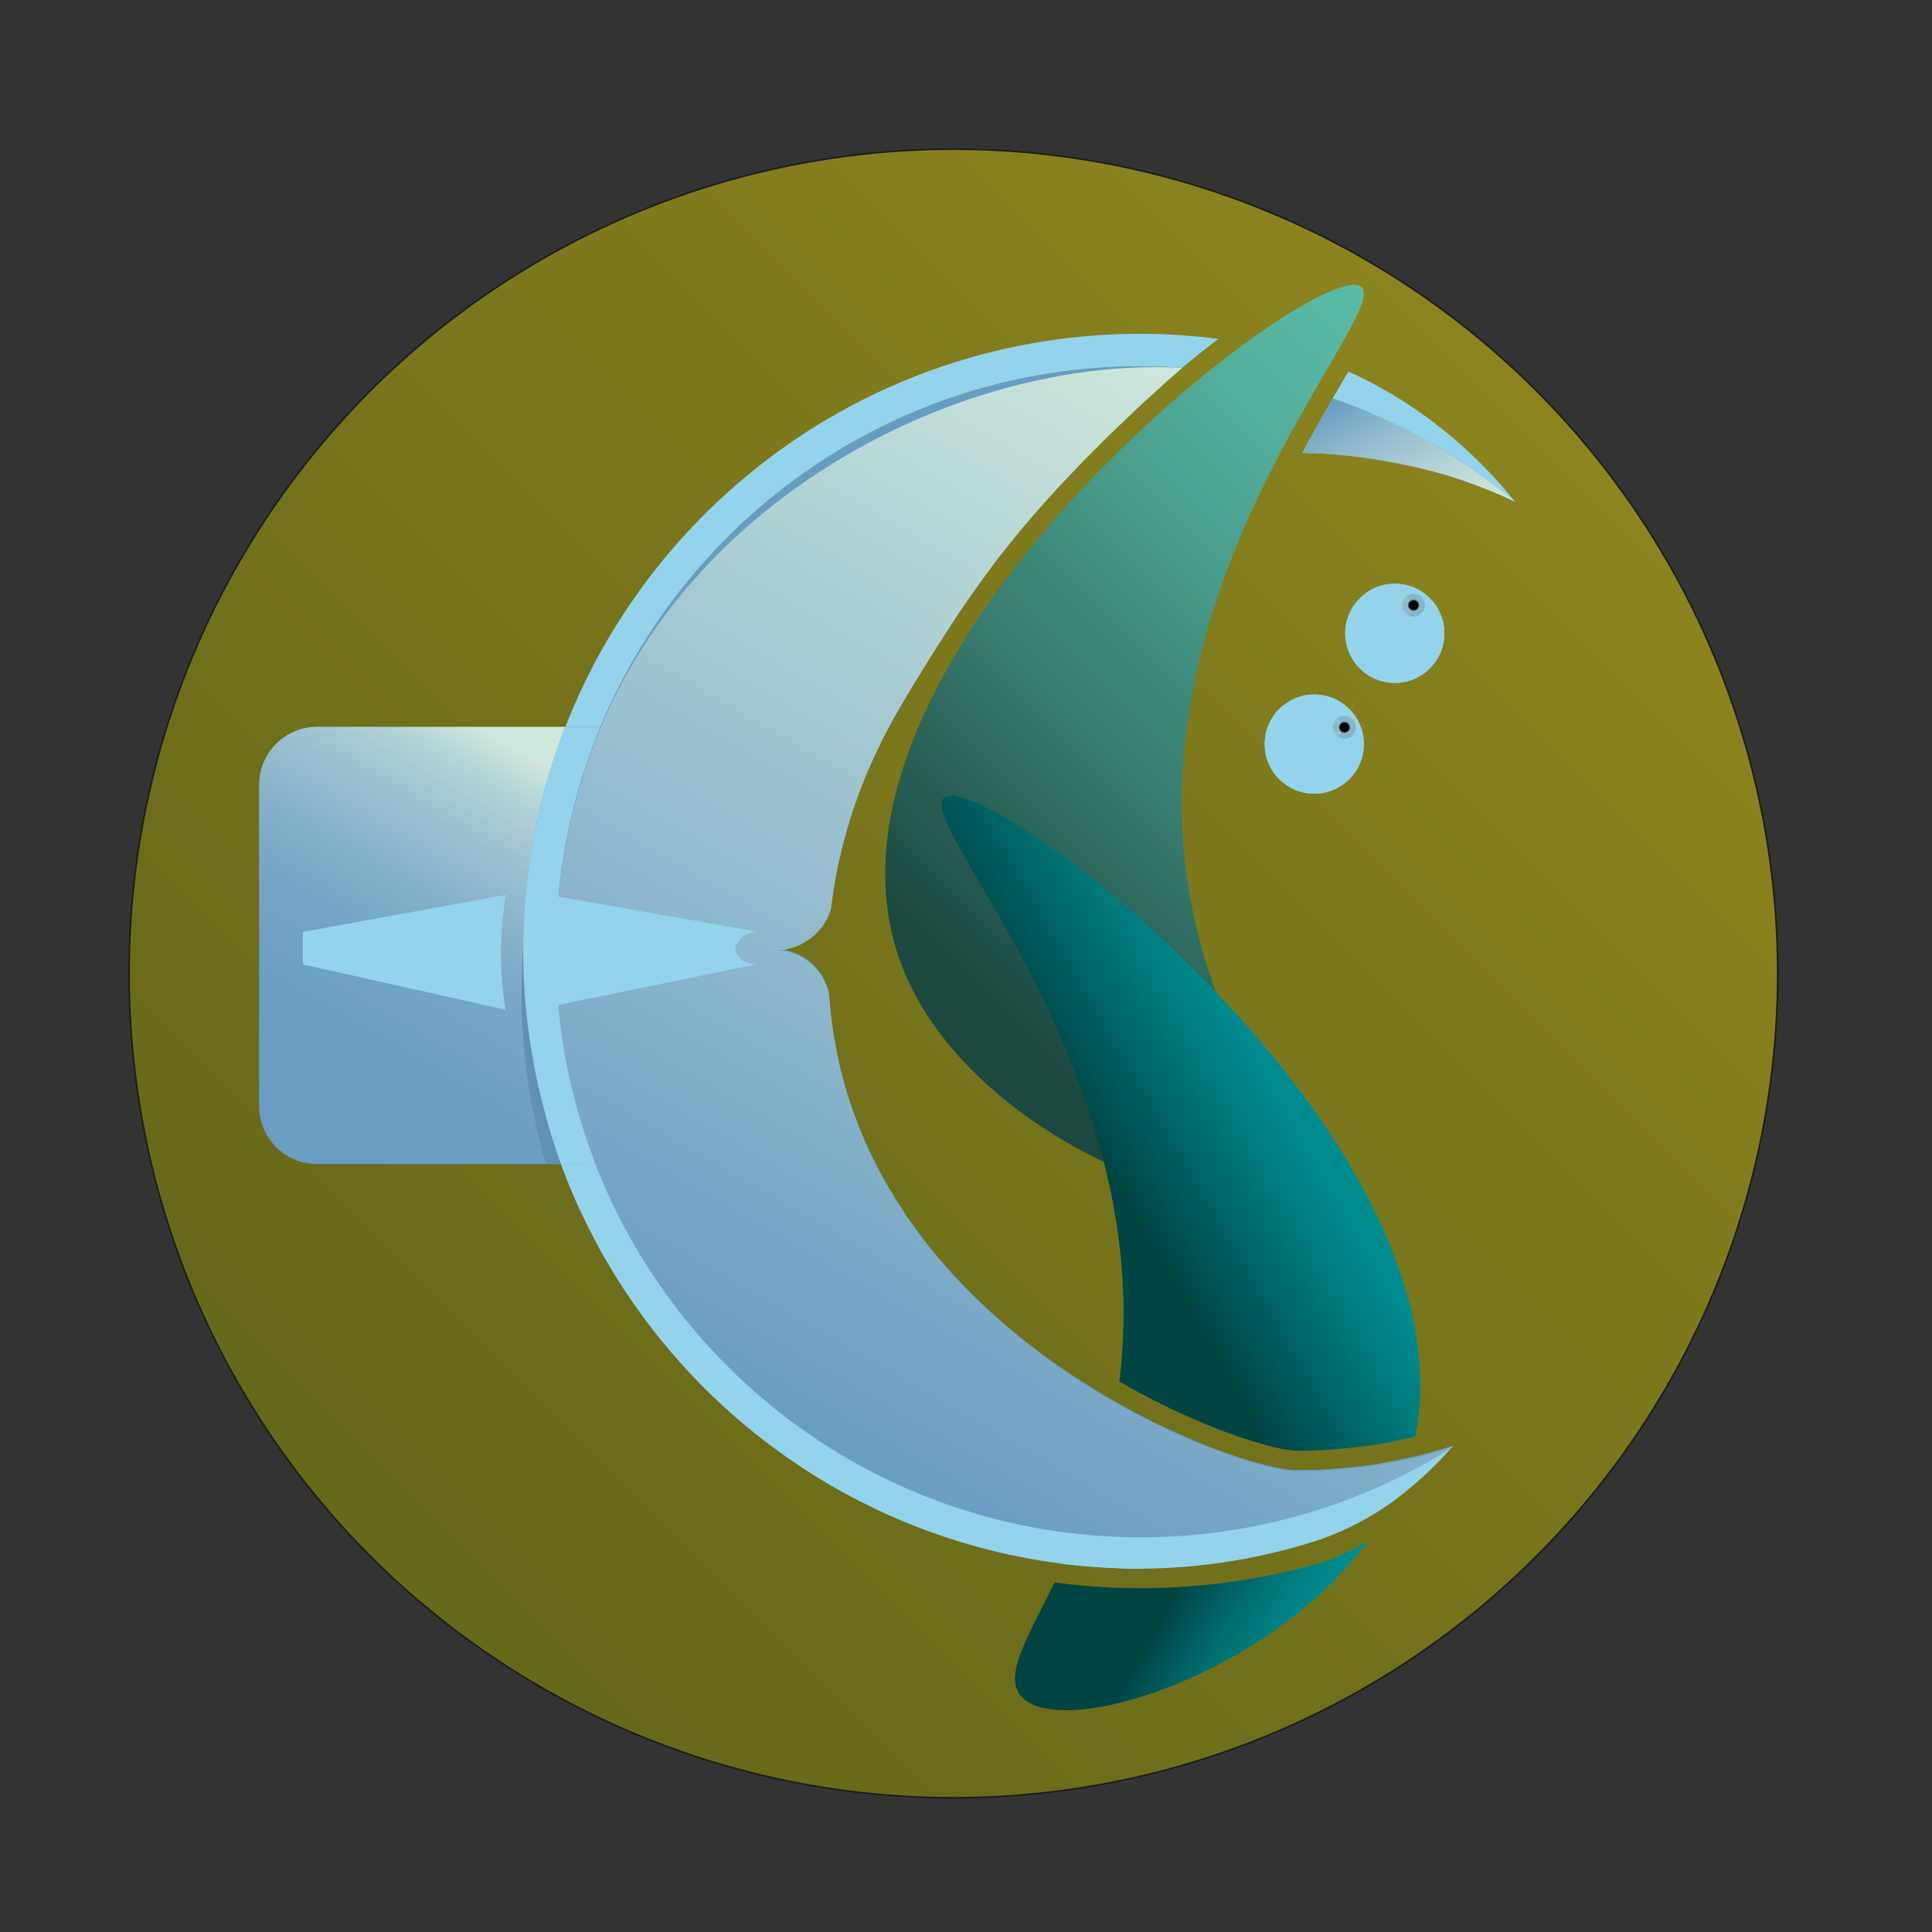 <?xml version="1.0" encoding="UTF-8"?>
<svg xmlns="http://www.w3.org/2000/svg" xmlns:xlink="http://www.w3.org/1999/xlink" viewBox="0 0 1200 1200">
  <rect x="0" y="0" width="1200" height="1200" fill="#333333" stroke="none"/>
  <defs>
    <style>
      .cls-1 {
        fill: url(#Dégradé_sans_nom_312);
      }

      .cls-2 {
        fill: url(#radial-gradient-5);
      }

      .cls-2, .cls-3, .cls-4, .cls-5, .cls-6, .cls-7, .cls-8 {
        mix-blend-mode: screen;
      }

      .cls-2, .cls-5 {
        opacity: .5;
      }

      .cls-9 {
        fill: #93d3eb;
      }

      .cls-3 {
        opacity: .03;
        stroke: #fff;
        stroke-width: 2px;
      }

      .cls-3, .cls-10 {
        fill: none;
      }

      .cls-3, .cls-11 {
        stroke-miterlimit: 10;
      }

      .cls-12 {
        fill: url(#Dégradé_sans_nom_104);
      }

      .cls-4 {
        fill: url(#radial-gradient-6);
      }

      .cls-13 {
        fill: #6091b2;
      }

      .cls-14 {
        fill: #008c8f;
      }

      .cls-5 {
        fill: url(#radial-gradient-2);
      }

      .cls-6 {
        fill: url(#radial-gradient);
      }

      .cls-6, .cls-8 {
        opacity: .15;
      }

      .cls-15 {
        isolation: isolate;
      }

      .cls-7 {
        fill: url(#radial-gradient-3);
      }

      .cls-8 {
        fill: url(#radial-gradient-4);
      }

      .cls-16 {
        fill: #6ec8e5;
      }

      .cls-17 {
        fill: url(#Dégradé_sans_nom_214);
      }

      .cls-18 {
        fill: url(#Dégradé_sans_nom_112);
      }

      .cls-19 {
        fill: url(#Dégradé_sans_nom_109);
      }

      .cls-20 {
        fill: url(#Dégradé_sans_nom_218);
      }

      .cls-21 {
        fill: #689dc2;
      }

      .cls-11 {
        fill: url(#Dégradé_sans_nom_844);
        stroke: #1d1d1b;
      }
    </style>
    <linearGradient id="Dégradé_sans_nom_844" data-name="Dégradé sans nom 844" x1="230.13" y1="966.68" x2="976.13" y2="220.69" gradientUnits="userSpaceOnUse">
      <stop offset="0" stop-color="#66681a"/>
      <stop offset=".43" stop-color="#74721b"/>
      <stop offset=".96" stop-color="#8c841e"/>
    </linearGradient>
    <linearGradient id="Dégradé_sans_nom_218" data-name="Dégradé sans nom 218" x1="801.7" y1="1040.31" x2="666.82" y2="962.44" gradientUnits="userSpaceOnUse">
      <stop offset=".02" stop-color="#008c8f"/>
      <stop offset=".13" stop-color="#008386"/>
      <stop offset=".31" stop-color="#006d6f"/>
      <stop offset=".53" stop-color="#00494a"/>
      <stop offset=".56" stop-color="#044"/>
    </linearGradient>
    <linearGradient id="Dégradé_sans_nom_112" data-name="Dégradé sans nom 112" x1="898.08" y1="336.53" x2="841.95" y2="239.31" gradientUnits="userSpaceOnUse">
      <stop offset="0" stop-color="#cee7dc"/>
      <stop offset=".16" stop-color="#c6e1da"/>
      <stop offset=".41" stop-color="#b1d2d5"/>
      <stop offset=".71" stop-color="#90b9cc"/>
      <stop offset="1" stop-color="#699dc3"/>
    </linearGradient>
    <radialGradient id="radial-gradient" cx="1538.09" cy="401.95" fx="1538.09" fy="401.95" r="8.03" gradientTransform="translate(-482.86 22.04) scale(.88)" gradientUnits="userSpaceOnUse">
      <stop offset="0" stop-color="#200"/>
      <stop offset=".73" stop-color="#984023"/>
      <stop offset="1" stop-color="#200"/>
    </radialGradient>
    <radialGradient id="radial-gradient-2" cx="1538.09" cy="401.95" fx="1538.09" fy="401.95" r="4.01" gradientTransform="translate(-482.86 22.04) scale(.88)" gradientUnits="userSpaceOnUse">
      <stop offset=".15" stop-color="#fff"/>
      <stop offset=".21" stop-color="#e4d2d3"/>
      <stop offset=".29" stop-color="#c49c9d"/>
      <stop offset=".36" stop-color="#ac7476"/>
      <stop offset=".42" stop-color="#9e5b5e"/>
      <stop offset=".45" stop-color="#995356"/>
      <stop offset=".57" stop-color="#6a3234"/>
      <stop offset=".69" stop-color="#431718"/>
      <stop offset=".79" stop-color="#2a0606"/>
      <stop offset=".85" stop-color="#200"/>
      <stop offset=".86" stop-color="#260100"/>
      <stop offset=".86" stop-color="#320703"/>
      <stop offset=".87" stop-color="#471008"/>
      <stop offset=".88" stop-color="#641d0f"/>
      <stop offset=".89" stop-color="#892d18"/>
      <stop offset=".9" stop-color="#b74122"/>
      <stop offset=".9" stop-color="#d34e29"/>
      <stop offset=".9" stop-color="#c84926"/>
      <stop offset=".91" stop-color="#9c351c"/>
      <stop offset=".93" stop-color="#762513"/>
      <stop offset=".94" stop-color="#57170c"/>
      <stop offset=".95" stop-color="#400d06"/>
      <stop offset=".97" stop-color="#2f0503"/>
      <stop offset=".98" stop-color="#250100"/>
      <stop offset="1" stop-color="#200"/>
    </radialGradient>
    <radialGradient id="radial-gradient-3" cx="1538.09" cy="401.95" fx="1538.09" fy="401.95" r="3.35" gradientTransform="translate(-482.86 22.04) scale(.88)" gradientUnits="userSpaceOnUse">
      <stop offset=".15" stop-color="#fff"/>
      <stop offset=".28" stop-color="#c2c2c2"/>
      <stop offset=".43" stop-color="#878787"/>
      <stop offset=".56" stop-color="#575757"/>
      <stop offset=".69" stop-color="#313131"/>
      <stop offset=".81" stop-color="#161616"/>
      <stop offset=".92" stop-color="#050505"/>
      <stop offset="1" stop-color="#000"/>
    </radialGradient>
    <radialGradient id="radial-gradient-4" cx="1489.56" cy="488.12" fx="1489.56" fy="488.12" r="8.03" xlink:href="#radial-gradient"/>
    <radialGradient id="radial-gradient-5" cx="1489.56" cy="488.12" fx="1489.56" fy="488.12" r="4.01" xlink:href="#radial-gradient-2"/>
    <radialGradient id="radial-gradient-6" cx="1489.56" cy="488.12" fx="1489.56" fy="488.12" r="3.35" xlink:href="#radial-gradient-3"/>
    <linearGradient id="Dégradé_sans_nom_312" data-name="Dégradé sans nom 312" x1="960.94" y1="293.56" x2="596.74" y2="657.76" gradientUnits="userSpaceOnUse">
      <stop offset="0" stop-color="#59bba6"/>
      <stop offset=".14" stop-color="#55b39f"/>
      <stop offset=".35" stop-color="#4a9f8d"/>
      <stop offset=".6" stop-color="#387d6f"/>
      <stop offset=".89" stop-color="#1f4f46"/>
      <stop offset=".93" stop-color="#1b483f"/>
    </linearGradient>
    <linearGradient id="Dégradé_sans_nom_214" data-name="Dégradé sans nom 214" x1="790.37" y1="660.59" x2="624.76" y2="756.21" gradientUnits="userSpaceOnUse">
      <stop offset=".02" stop-color="#008c8f"/>
      <stop offset=".2" stop-color="#007a7c"/>
      <stop offset=".56" stop-color="#004d4e"/>
      <stop offset=".64" stop-color="#044"/>
    </linearGradient>
    <linearGradient id="Dégradé_sans_nom_109" data-name="Dégradé sans nom 109" x1="330.22" y1="469.58" x2="190.27" y2="711.99" gradientUnits="userSpaceOnUse">
      <stop offset="0" stop-color="#cee7dc"/>
      <stop offset=".09" stop-color="#b5d5d6"/>
      <stop offset=".23" stop-color="#9ac0cf"/>
      <stop offset=".38" stop-color="#84b1c9"/>
      <stop offset=".54" stop-color="#74a5c5"/>
      <stop offset=".73" stop-color="#6b9fc3"/>
      <stop offset="1" stop-color="#699dc3"/>
    </linearGradient>
    <linearGradient id="Dégradé_sans_nom_104" data-name="Dégradé sans nom 104" x1="854.25" y1="297.69" x2="508.91" y2="895.83" gradientUnits="userSpaceOnUse">
      <stop offset="0" stop-color="#cee7dc"/>
      <stop offset="1" stop-color="#699dc3"/>
    </linearGradient>
  </defs>
  <g class="cls-15">
    <g id="Calque_1" data-name="Calque 1">
      <circle class="cls-11" cx="592.17" cy="604.64" r="512"/>
      <path class="cls-10" d="M808.83,281.36s0,0,0,.02"/>
      <path class="cls-10" d="M795.03,281.54c-.11.21-.23.41-.33.62"/>
      <path class="cls-20" d="M827.62,968.18c7.57-3.31,14.97-7.03,22.17-11.17-60.7,83-189.93,124.02-215.14,96.99-11.59-12.43,2.56-35.22,20.37-71.12,1.36.19,2.71.36,4.08.53,16.29,2.03,32.93,3.07,49.46,3.07,66.73,0,116.18-17.25,118.25-17.98l.4-.15.4-.17Z"/>
      <path class="cls-14" d="M862.56,934.46c.76-.54,1.5-1.08,2.24-1.61.12-.23.24-.46.36-.69l7.43-17.02s0,0,0,0c.57-1.53,1.11-3.08,1.61-4.62.57-1.68,1.09-3.37,1.58-5.05-1.81.42-3.63.81-5.44,1.19-.99.2-1.99.4-2.98.6-1.99.4-3.99.77-5.99,1.12-1.29.23-2.58.45-3.88.66-.71.12-1.42.23-2.14.35,0,0-.3.05-.86.13-.17.03-.34.06-.52.08-.17.02-.35.05-.54.08-5.31.76-20.94,2.82-38.06,3.4-.66.02-1.32.05-1.98.06-.4.02-.82.02-1.22.03-.29,0-.65.02-1.05.02-1.17.02-2.35.03-3.53.04-.99,0-1.72,0-1.72,0-.25,0-.5,0-.76,0-.29,0-.6-.02-.91-.04-.52-.02-1.07-.06-1.64-.11-.91-.08-1.89-.19-2.92-.33-.65-.09-1.32-.19-2-.3l-.15-.02c-.37-.06-.74-.12-1.13-.19-.46-.08-.94-.16-1.41-.26l-.27-.05c-.24-.04-.49-.09-.74-.14-.03,0-.06-.02-.1-.02-.28-.06-.57-.11-.86-.17-1.65-.34-3.39-.73-5.22-1.17-.43-.1-.86-.21-1.3-.31-.97-.24-1.96-.49-2.98-.77-.39-.1-.78-.2-1.17-.31-.55-.15-1.11-.3-1.68-.46-.57-.15-1.13-.31-1.71-.48-.52-.15-1.05-.3-1.58-.46-1.07-.31-2.16-.65-3.28-.99-.54-.17-1.09-.34-1.64-.52-.56-.17-1.12-.36-1.7-.54-.48-.15-.95-.31-1.43-.46-3.56-1.16-7.3-2.46-11.18-3.89-.63-.23-1.26-.46-1.9-.7-1.28-.47-2.56-.96-3.87-1.46-.65-.26-1.31-.51-1.96-.77-3.3-1.29-6.69-2.67-10.16-4.14-.69-.29-1.38-.58-2.08-.89-.88-.37-1.76-.76-2.66-1.15-.52-.23-1.04-.46-1.57-.69-.71-.31-1.42-.63-2.14-.95-1.43-.64-2.87-1.3-4.33-1.97-1.09-.5-2.18-1.01-3.29-1.53-1.1-.52-2.2-1.04-3.32-1.57-1.02-.49-2.05-1-3.08-1.51-.22-.1-.44-.22-.65-.32-.78-.38-1.56-.77-2.34-1.16-.03-.02-.06-.03-.1-.06-.06-.03-.14-.06-.21-.1-.08-.04-.16-.09-.25-.13-3.88-1.95-7.83-3.99-11.81-6.14-.99-.53-1.99-1.07-3-1.62-2-1.1-4.01-2.21-6.03-3.36-.89,5.37-1.92,10.77-3.1,16.19-.28,1.3-.57,2.59-.87,3.88-4.16,18.03-9.52,34.44-15.33,49.33-1.29,3.33-2.61,6.58-3.95,9.76-.27.65-.53,1.29-.81,1.93-1.69,3.99-3.4,7.86-5.12,11.61-1.19,2.62-2.39,5.19-3.58,7.7,1.11.14,2.22.27,3.33.4,14.64,1.7,29.53,2.58,44.63,2.58h0l154-39.9Z"/>
      <path class="cls-9" d="M941.12,311.68c-33.28-27.75-71.59-49.66-113.38-64.16,2.3-3.98,4.53-7.8,6.65-11.45,1.06-1.82,2.09-3.59,3.1-5.31,53.59,24.16,87.2,60.54,103.62,80.93Z"/>
      <path class="cls-16" d="M808.83,281.37c.42,0,.83,0,1.25,0,.97,0,1.94.03,2.91.06,29.29.64,57.61,5.27,84.41,13.39.24.07.45.13.64.19.21.06.39.11.52.15.06.02.11.03.16.05.04.02.07.02.1.03s.03,0,.03,0c1.92.59,3.83,1.19,5.73,1.82.81.26,1.61.53,2.41.81,1.47.48,2.93.99,4.38,1.52.49.17.98.34,1.46.52.57.21,1.15.41,1.71.62,1.99.73,3.96,1.47,5.91,2.24.73.27,1.45.57,2.18.86,1.99.79,3.96,1.6,5.93,2.43.52.22,1.03.44,1.55.66,1.09.46,2.17.94,3.25,1.41.02,0,.03.02.05.02,1.11.49,2.23.99,3.33,1.5,1.46.66,2.91,1.34,4.36,2.03-33.28-27.75-71.59-49.66-113.38-64.16-5.91,10.23-12.35,21.55-18.91,33.84v.02Z"/>
      <path class="cls-10" d="M795.03,281.54c-.11.21-.23.41-.33.62"/>
      <path class="cls-18" d="M941.12,311.68c-1.45-.69-2.9-1.36-4.36-2.03-1.11-.51-2.22-1.01-3.33-1.5-.02,0-.03,0-.05-.02-1.08-.48-2.16-.95-3.25-1.41-.52-.23-1.03-.44-1.55-.66-1.97-.83-3.95-1.64-5.93-2.43-.73-.29-1.45-.57-2.18-.86-1.95-.77-3.92-1.51-5.91-2.24-.57-.21-1.14-.41-1.71-.62-.48-.18-.97-.35-1.46-.52-1.45-.52-2.91-1.03-4.38-1.52-.81-.27-1.61-.54-2.41-.81-1.91-.63-3.81-1.24-5.73-1.82,0,0,0,0-.03,0-.02,0-.06-.02-.1-.03-.05-.02-.1-.03-.16-.05-.13-.04-.31-.09-.52-.15-.19-.06-.4-.11-.64-.19-7.53-2.18-43.36-11.99-82.41-13.32-.66-.02-1.33-.05-2-.06-.97-.02-1.94-.05-2.91-.06-.41,0-.83-.02-1.24-.02,6.56-12.29,13-23.61,18.91-33.84,41.78,14.5,80.09,36.41,113.38,64.16Z"/>
      <circle class="cls-9" cx="866.35" cy="393.37" r="30.8"/>
      <circle class="cls-9" cx="866.35" cy="393.37" r="30.8"/>
      <g>
        <line class="cls-10" x1="877.99" y1="375.9" x2="875.09" y2="377.96"/>
        <ellipse class="cls-10" cx="877.99" cy="375.9" rx="2.96" ry="2.95"/>
        <ellipse class="cls-10" cx="877.99" cy="375.9" rx="3.55" ry="3.53"/>
        <polyline class="cls-10" points="877.99 375.9 877.89 375.94 877.99 375.9 878.08 375.87 877.99 375.9 877.95 375.81 877.99 375.9 878.02 376 877.99 375.9 875.12 383.14 877.99 375.9 880.85 368.67 877.99 375.9 870.71 373.05 877.99 375.9 885.26 378.76 877.99 375.9 876.16 376.05 877.99 375.9 879.81 375.76 877.99 375.9 877.84 374.09 877.99 375.9 878.14 377.72 877.99 375.9 871.39 391.81 877.99 375.9 884.58 360 877.99 375.9 862 369.34 877.99 375.9 893.97 382.47 877.99 375.9 868.32 386.74 877.99 375.9 887.65 365.07 877.99 375.9 867.1 366.29 877.99 375.9 888.87 385.52 877.99 375.9 877.88 375.93 877.99 375.9 878.09 375.88 877.99 375.9 877.96 375.8 877.99 375.9 878.01 376.01 877.99 375.9 863.37 376.24 877.99 375.9 892.61 375.57 877.99 375.9 877.65 361.36 877.99 375.9 878.32 390.45 877.99 375.9 864.98 378.77 877.99 375.9 890.99 373.03 877.99 375.9 875.1 362.96 877.99 375.9 880.87 388.85 877.99 375.9 874.97 377.23 877.99 375.9 881 374.58 877.99 375.9 876.65 372.9 877.99 375.9 879.32 378.91 877.99 375.9 874.49 385.81 877.99 375.9 881.48 366 877.99 375.9 868.03 372.43 877.99 375.9 887.94 379.38 877.99 375.9 863.32 376.68 877.99 375.9 892.65 375.13 877.99 375.9 877.21 361.31 877.99 375.9 878.76 390.5 877.99 375.9 874.57 379.85 877.99 375.9 881.4 371.96 877.99 375.9 874.02 372.51 877.99 375.9 881.95 379.3 877.99 375.9 875.3 377.33 877.99 375.9 880.67 374.48 877.99 375.9 876.56 373.23 877.99 375.9 879.42 378.58 877.99 375.9 873.47 375.48 877.99 375.9 882.5 376.33 877.99 375.9 878.42 371.41 877.99 375.9 877.55 380.4 877.99 375.9 867.44 377.93 877.99 375.9 888.53 373.88 877.99 375.9 875.95 365.42 877.99 375.9 880.02 386.39"/>
        <ellipse class="cls-6" cx="877.99" cy="375.9" rx="7.1" ry="7.07"/>
        <ellipse class="cls-5" cx="877.99" cy="375.9" rx="3.55" ry="3.53"/>
        <ellipse class="cls-7" cx="877.99" cy="375.9" rx="2.96" ry="2.95"/>
        <polyline class="cls-3" points="877.99 375.9 877.89 375.94 877.99 375.9 878.08 375.87 877.99 375.9 877.95 375.81 877.99 375.9 878.02 376 877.99 375.9 875.12 383.14 877.99 375.9 880.85 368.67 877.99 375.9 870.71 373.05 877.99 375.9 885.26 378.76 877.99 375.9 876.16 376.05 877.99 375.9 879.81 375.76 877.99 375.9 877.84 374.09 877.99 375.9 878.14 377.72 877.99 375.9 871.39 391.81 877.99 375.9 884.58 360 877.99 375.9 862 369.34 877.99 375.9 893.97 382.47 877.99 375.9 868.32 386.74 877.99 375.9 887.65 365.07 877.99 375.9 867.1 366.29 877.99 375.9 888.87 385.52 877.99 375.9 877.88 375.93 877.99 375.9 878.09 375.88 877.99 375.9 877.96 375.8 877.99 375.9 878.01 376.01 877.99 375.9 863.37 376.24 877.99 375.9 892.61 375.57 877.99 375.9 877.65 361.36 877.99 375.9 878.32 390.45 877.99 375.9 864.98 378.77 877.99 375.9 890.99 373.03 877.99 375.9 875.1 362.96 877.99 375.9 880.87 388.85 877.99 375.9 874.97 377.23 877.99 375.9 881 374.58 877.99 375.9 876.65 372.9 877.99 375.9 879.32 378.91 877.99 375.9 874.49 385.81 877.99 375.9 881.48 366 877.99 375.9 868.03 372.43 877.99 375.9 887.94 379.38 877.99 375.9 863.32 376.68 877.99 375.9 892.65 375.13 877.99 375.9 877.21 361.31 877.99 375.9 878.76 390.5 877.99 375.9 874.57 379.85 877.99 375.9 881.4 371.96 877.99 375.9 874.02 372.51 877.99 375.9 881.95 379.3 877.99 375.9 875.3 377.33 877.99 375.9 880.67 374.48 877.99 375.9 876.56 373.23 877.99 375.9 879.42 378.58 877.99 375.9 873.47 375.48 877.99 375.9 882.5 376.33 877.99 375.9 878.42 371.41 877.99 375.9 877.55 380.4 877.99 375.9 867.44 377.93 877.99 375.9 888.53 373.88 877.99 375.9 875.95 365.42 877.99 375.9 880.02 386.39"/>
      </g>
      <circle class="cls-9" cx="816.31" cy="462.17" r="30.8"/>
      <circle class="cls-9" cx="816.31" cy="462.17" r="30.8"/>
      <g>
        <line class="cls-10" x1="835.05" y1="451.77" x2="832.16" y2="453.82"/>
        <ellipse class="cls-10" cx="835.05" cy="451.77" rx="2.96" ry="2.95"/>
        <ellipse class="cls-10" cx="835.05" cy="451.77" rx="3.55" ry="3.53"/>
        <polyline class="cls-10" points="835.05 451.77 834.96 451.8 835.05 451.77 835.14 451.73 835.05 451.77 835.01 451.68 835.05 451.77 835.09 451.86 835.05 451.77 832.18 459.01 835.05 451.77 837.91 444.53 835.05 451.77 827.77 448.92 835.05 451.77 842.32 454.62 835.05 451.77 833.22 451.92 835.05 451.77 836.87 451.62 835.05 451.77 834.9 449.95 835.05 451.77 835.2 453.58 835.05 451.77 828.45 467.67 835.05 451.77 841.65 435.86 835.05 451.77 819.07 445.2 835.05 451.77 851.03 458.33 835.05 451.77 825.38 462.6 835.05 451.77 844.72 440.93 835.05 451.77 824.16 442.15 835.05 451.77 845.94 461.39 835.05 451.77 834.94 451.79 835.05 451.77 835.15 451.74 835.05 451.77 835.03 451.66 835.05 451.77 835.07 451.87 835.05 451.77 820.43 452.1 835.05 451.77 849.67 451.44 835.05 451.77 834.72 437.22 835.05 451.77 835.38 466.31 835.05 451.77 822.04 454.64 835.05 451.77 848.06 448.9 835.05 451.77 832.16 438.82 835.05 451.77 837.93 464.71 835.05 451.77 832.03 453.09 835.05 451.77 838.07 450.44 835.05 451.77 833.71 448.76 835.05 451.77 836.38 454.77 835.05 451.77 831.56 461.67 835.05 451.77 838.54 441.86 835.05 451.77 825.1 448.29 835.05 451.77 845 455.24 835.05 451.77 820.38 452.54 835.05 451.77 849.72 450.99 835.05 451.77 834.27 437.17 835.05 451.77 835.83 466.36 835.05 451.77 831.64 455.71 835.05 451.77 838.46 447.82 835.05 451.77 831.08 448.37 835.05 451.77 839.01 455.16 835.05 451.77 832.36 453.19 835.05 451.77 837.74 450.34 835.05 451.77 833.62 449.09 835.05 451.77 836.48 454.44 835.05 451.77 830.54 451.34 835.05 451.77 839.56 452.2 835.05 451.77 835.48 447.28 835.05 451.77 834.62 456.26 835.05 451.77 824.51 453.79 835.05 451.77 845.59 449.74 835.05 451.77 833.02 441.28 835.05 451.77 837.08 462.26"/>
        <ellipse class="cls-8" cx="835.05" cy="451.77" rx="7.1" ry="7.07"/>
        <ellipse class="cls-2" cx="835.05" cy="451.77" rx="3.55" ry="3.53"/>
        <ellipse class="cls-4" cx="835.05" cy="451.77" rx="2.96" ry="2.95"/>
        <polyline class="cls-3" points="835.05 451.77 834.96 451.8 835.05 451.77 835.14 451.73 835.05 451.77 835.01 451.68 835.05 451.77 835.09 451.86 835.05 451.77 832.18 459.01 835.05 451.77 837.91 444.53 835.05 451.77 827.77 448.92 835.05 451.77 842.32 454.62 835.05 451.77 833.22 451.92 835.05 451.77 836.87 451.62 835.05 451.77 834.9 449.95 835.05 451.77 835.2 453.58 835.05 451.77 828.45 467.67 835.05 451.77 841.65 435.86 835.05 451.77 819.07 445.2 835.05 451.77 851.03 458.33 835.05 451.77 825.38 462.6 835.05 451.77 844.72 440.93 835.05 451.77 824.16 442.15 835.05 451.77 845.94 461.39 835.05 451.77 834.94 451.79 835.05 451.77 835.15 451.74 835.05 451.77 835.03 451.66 835.05 451.77 835.07 451.87 835.05 451.77 820.43 452.1 835.05 451.77 849.67 451.44 835.05 451.77 834.72 437.22 835.05 451.77 835.38 466.31 835.05 451.77 822.04 454.64 835.05 451.77 848.06 448.9 835.05 451.77 832.16 438.82 835.05 451.77 837.93 464.71 835.05 451.77 832.03 453.09 835.05 451.77 838.07 450.44 835.05 451.77 833.71 448.76 835.05 451.77 836.38 454.77 835.05 451.77 831.56 461.67 835.05 451.77 838.54 441.86 835.05 451.77 825.1 448.29 835.05 451.77 845 455.24 835.05 451.77 820.38 452.54 835.05 451.77 849.72 450.99 835.05 451.77 834.27 437.17 835.05 451.77 835.83 466.36 835.05 451.77 831.64 455.71 835.05 451.77 838.46 447.82 835.05 451.77 831.08 448.37 835.05 451.77 839.01 455.16 835.05 451.77 832.36 453.19 835.05 451.77 837.74 450.34 835.05 451.77 833.62 449.09 835.05 451.77 836.48 454.44 835.05 451.77 830.54 451.34 835.05 451.77 839.56 452.2 835.05 451.77 835.48 447.28 835.05 451.77 834.62 456.26 835.05 451.77 824.51 453.79 835.05 451.77 845.59 449.74 835.05 451.77 833.02 441.28 835.05 451.77 837.08 462.26"/>
      </g>
      <path class="cls-1" d="M826.26,225.99c-3.19,5.48-6.64,11.38-10.27,17.67-6.56,11.39-13.72,24.07-20.96,37.88-.11.21-.23.41-.33.62-37.63,71.88-77.71,174.34-53.02,287.61,20.62,94.6,75.31,145.69,55.61,166.82-28.91,31.01-194.73-27.54-236.96-136.27-26.54-68.35.11-145.31,46.16-214.69,15.91-23.98,34.14-47.05,53.29-68.55,30.08-33.77,62.44-63.66,91.65-87.07,7.65-6.13,15.07-11.81,22.2-17,36.33-26.51,64.53-40.24,71.69-35.02,5.97,4.35-3.5,21.27-19.05,47.99Z"/>
      <path class="cls-17" d="M879.03,892.25c-1.82.45-3.65.89-5.47,1.3-1.73.4-3.59.8-5.63,1.23-.96.19-1.91.39-2.92.59-1.82.36-3.7.71-5.75,1.07-2.11.37-4,.69-5.82.98-.05,0-.94.14-.94.14l-.15.02s-.53.08-.72.11c-5.68.81-20.44,2.72-36.7,3.27h-.21c-.54.02-1.08.05-1.62.06h-.21c-.31.02-.62.02-.99.03-1.68.04-5.51.06-6.03.06-13.21-.06-59.25-13.19-110.62-43.01,24.29-192.84-128.6-348.13-108.61-362.7,26-18.96,329.31,211.93,292.4,396.84Z"/>
      <path class="cls-9" d="M360.16,723.02h9.87c-.49-1.26-.98-2.53-1.45-3.79-.03-.07-.06-.15-.08-.22-.07-.19-.15-.38-.22-.57-.19-.48-.36-.96-.54-1.45-.11-.3-.22-.61-.33-.9-.02-.06-.04-.12-.06-.19l-.24-.65c-.16-.43-.31-.86-.47-1.29-.12-.32-.23-.65-.35-.97-.25-.69-.49-1.38-.73-2.08h12.74l3.02,7.69c.36.93.73,1.85,1.1,2.78l.06.15c.16.43.34.86.51,1.28l.06.13s.02.06.03.08c.87,2.16,1.79,4.34,2.81,6.71.21.51.41.97.61,1.41l.19.2.87,2.22.14.31c.19.42.37.85.57,1.27l.11.25c.33.75.67,1.5,1.02,2.24,2.52,5.47,5.22,10.96,8.07,16.36l.04.08c.19.37.38.73.57,1.09.05.08.09.17.14.25l.09.16c.27.52.54,1.03.82,1.53l.06.1c1.64,3.04,3.32,6.06,5.01,8.98.42.73.82,1.41,1.22,2.09l.11.19.07.11.12.2c.48.83.97,1.65,1.46,2.47l.06.1c.43.72.84,1.39,1.24,2.05l.07.11c.24.41.49.82.75,1.24l.06.09c.48.77.95,1.55,1.45,2.32,1.85,2.95,3.71,5.83,5.55,8.58l1.37,2.05,1.76,2.57c1.04,1.5,2.12,3.04,3.21,4.56.44.63.86,1.21,1.28,1.78l.06.08c4.88,6.73,10.04,13.35,15.35,19.68.64.76,1.24,1.47,1.86,2.18l.15.18c.32.39.65.78.99,1.15l.12.14c.49.58,1,1.16,1.5,1.74l.08.1c.48.55.95,1.08,1.43,1.61l.06.07c.68.78,1.37,1.55,2.07,2.32l2,2.21c4.3,4.67,8.68,9.2,13.02,13.45l1.95,1.9c.09.08.18.17.27.26.59.57,1.16,1.11,1.74,1.67,1.32,1.25,2.63,2.48,3.96,3.7l.17.16c.52.48,1.04.95,1.56,1.42,7.36,6.7,15.07,13.14,22.93,19.15.83.64,1.66,1.27,2.49,1.9,7.51,5.64,15.36,11.06,23.35,16.12l2.03,1.28c.72.44,1.5.93,2.28,1.4l.48.3c.69.43,1.42.87,2.16,1.31l.1.06c2.77,1.67,5.63,3.33,8.74,5.08l.11.06c.41.23.82.46,1.24.69l.37.2c.8.44,1.57.87,2.34,1.28l.11.06c.83.46,1.66.9,2.5,1.36,1.98,1.05,3.95,2.08,5.86,3.05.73.37,1.45.73,2.18,1.1l.1.05c.7.36,1.4.71,2.12,1.05,1.36.66,2.66,1.3,3.97,1.92l.1.05,1.74.82c.94.44,1.82.85,2.72,1.26,3.77,1.73,7.45,3.34,11.01,4.82l.12.05c.52.23,1.06.44,1.6.66l.13.06c.57.24,1.15.47,1.73.7l.15.06c.94.38,1.89.76,2.83,1.12,2.21.88,4.43,1.73,6.67,2.55.94.36,1.79.66,2.66.98.95.34,1.91.69,2.87,1.02,5.12,1.79,10.26,3.47,15.31,4.98l.12.03c.6.19,1.21.37,1.82.55.33.1,1.99.58,1.99.58.67.19,1.34.38,2.02.57l.86.24c1.31.36,2.66.73,4.02,1.08l.11.03c.73.19,1.45.39,2.19.57l.4.1c.78.2,1.53.4,2.29.58l.9.22.1.02c1.06.27,2.12.52,3.18.78,2.08.48,4.23.98,6.56,1.48,1.07.23,2.13.46,3.2.68,1.15.23,2.26.45,3.37.68,1.24.24,2.47.48,3.7.7l.9.16c.6.11,1.2.22,1.8.32l4.1.69h0c.82.15,1.62.27,2.44.4l.31.05.17.03.15.02c.78.12,1.57.24,2.37.36l.11.02c1.35.2,2.7.4,4.05.58.83.11,1.66.23,2.51.33,2.7.35,5.14.63,7.41.87,1.17.13,2.32.25,3.46.36.13.02.27.02.4.04,1.03.1,2.01.19,3,.27l.1.02c.78.07,1.57.14,2.36.19.83.06,1.61.13,2.37.19,2.82.21,5.3.36,7.62.48h.19c.53.04,1.07.07,1.6.09h.23c.19.02.36.03.54.04h.19c.65.03,1.29.06,1.95.09h.1c.72.03,1.42.06,2.14.08h.11c.52.02,1.04.04,1.56.06,1.03.02,2.03.05,3.02.06h.11c.97.02,1.94.04,2.91.05,1.36.02,2.68.02,4,.02,1,0,2.01,0,3.01-.02h.23c1.28,0,2.54-.03,3.79-.06.82-.02,1.64-.03,2.45-.06h.18c1.09-.02,2.14-.06,3.19-.1h.08c1.01-.03,2.01-.08,3.01-.12l1.91-.1.96-.05.22-.02h.12c.69-.03,1.36-.07,2.05-.11l1.99-.13c.79-.05,1.59-.1,2.38-.16.84-.06,1.62-.12,2.39-.18,3.04-.23,6.18-.52,9.37-.86h.13c.5-.06,1-.12,1.5-.18l.15-.02c1.05-.12,2.11-.24,3.17-.37,1.65-.19,3.23-.4,4.81-.61,2.86-.38,5.66-.79,8.32-1.22l.09-.02c.65-.1,1.3-.2,1.95-.31l.15-.02c1.67-.28,3.35-.57,5.04-.87l.1-.02c.55-.09,1.1-.19,1.64-.3l.21-.04c1.05-.19,2.09-.39,3.14-.6l.14-.02c.76-.14,1.51-.29,2.27-.45l.12-.02c.83-.17,1.66-.34,2.48-.51l.09-.02c1.28-.27,2.55-.54,3.83-.83l.1-.02c1.14-.25,2.28-.52,3.42-.78l.63-.15c.6-.14,1.19-.28,1.79-.43,1.18-.28,2.32-.57,3.46-.86l2.45-.62,1.12-.29,1.25-1.25h3.38c.27-.08.94-.27.94-.27.7-.19,1.4-.38,2.09-.59.19-.06.38-.11.57-.16.69-.2,1.39-.4,2.08-.61l.15-.05c.66-.19,1.32-.39,1.99-.59,1-.31,1.95-.59,2.88-.9l.08-.02c5.54-1.73,11.14-3.64,16.63-5.68.82-.3,1.6-.59,2.38-.89,2.33-.87,4.62-1.77,6.84-2.66.86-.34,1.65-.65,2.45-.99l.1-.04c.76-.31,1.51-.62,2.26-.94l.08-.03c.68-.28,1.36-.57,2.05-.86,3.15-1.35,6.06-2.64,8.89-3.95,0,0,0,0,0,0,.17-.07.33-.15.5-.23l1.66-.77c1.3-.21,2.59-.44,3.88-.66,2-.36,4-.73,5.99-1.12.99-.19,1.99-.4,2.98-.6,1.82-.38,3.63-.77,5.44-1.19.16-.03.32-.06.48-.1,8.86-2.01,17.57-4.4,26.13-7.15-.26.29-.52.59-.78.89l-.46.53s0,0,0,0c-7.88,8.9-19.27,20.44-34.48,31.82-.12.09-.23.18-.35.26-.1.08-.21.16-.31.23-.5.37-.88.65-1.1.82-.04.03-.08.06-.11.08-.73.54-1.49,1.08-2.25,1.61l-153.98,39.9h0c-.06,0-.41,0-1.03,0h-.73c-.13,0-.27,0-.4,0-.22,0-.45,0-.7,0-.37,0-.78,0-1.22-.02-.24,0-.5,0-.77,0-.45,0-.9,0-1.36-.02-10.67-.15-21.23-.75-31.66-1.8-.44-.04-.89-.09-1.33-.13-.7-.06-1.4-.14-2.11-.21-.73-.08-1.47-.15-2.21-.24-1.47-.16-2.96-.33-4.43-.52-144.14-17.98-263.42-115.94-312.06-248.06l11.61-.31Z"/>
      <path class="cls-9" d="M360.16,723.02h9.87c.38.97.76,1.93,1.15,2.89.21.54.43,1.07.65,1.61.95,2.35,1.93,4.67,2.93,7,.27.63.54,1.26.82,1.89.24.56.48,1.11.73,1.66,0,.02,0,.03.02.05.07.19.16.37.24.56.23.54.48,1.07.73,1.61.36.82.73,1.64,1.11,2.45,2.63,5.72,5.41,11.34,8.32,16.89.27.52.54,1.03.82,1.53.31.61.64,1.2.96,1.8,1.68,3.12,3.41,6.23,5.18,9.29.42.73.85,1.47,1.28,2.2.07.13.15.27.23.4.53.92,1.08,1.83,1.63,2.75.43.72.86,1.44,1.3,2.15.29.48.58.96.88,1.44.5.82,1.01,1.64,1.53,2.45,1.87,2.97,3.77,5.92,5.72,8.83.48.71.95,1.41,1.43,2.12.6.87,1.19,1.74,1.79,2.62,1.1,1.59,2.21,3.17,3.33,4.74.46.65.93,1.3,1.4,1.95,5.05,6.98,10.35,13.77,15.88,20.35.65.78,1.3,1.54,1.96,2.31.4.48.8.94,1.21,1.41.56.65,1.12,1.3,1.69,1.95.49.57.99,1.13,1.49,1.7.73.84,1.48,1.67,2.23,2.49.67.74,1.35,1.49,2.02,2.23,4.38,4.76,8.87,9.41,13.48,13.94.7.69,1.4,1.37,2.11,2.06.05.04.09.08.14.13.62.6,1.24,1.19,1.86,1.78,1.35,1.28,2.71,2.56,4.09,3.83.6.55,1.19,1.1,1.79,1.64,7.61,6.92,15.51,13.52,23.7,19.79.86.66,1.72,1.32,2.59,1.97,7.81,5.87,15.86,11.42,24.14,16.66.68.43,1.36.86,2.04,1.28.82.51,1.64,1.02,2.46,1.52.12.08.25.15.38.23.8.49,1.6.98,2.41,1.45,2.99,1.8,6.02,3.55,9.07,5.26.59.34,1.18.66,1.78.99.84.47,1.67.93,2.52,1.38.87.48,1.74.94,2.62,1.41,2,1.07,4.01,2.12,6.04,3.15.76.39,1.52.77,2.28,1.15.78.4,1.56.78,2.34,1.16,1.35.66,2.7,1.32,4.07,1.97.65.31,1.29.61,1.94.91.93.44,1.87.87,2.81,1.3,3.75,1.72,7.53,3.38,11.36,4.97.61.26,1.23.52,1.85.77.62.26,1.24.51,1.87.76,1.04.42,2.08.84,3.12,1.24,2.27.9,4.55,1.77,6.85,2.62.92.35,1.83.68,2.75,1.01.99.36,1.98.71,2.97,1.06,5.22,1.83,10.5,3.55,15.83,5.15.68.21,1.36.41,2.05.61.65.19,1.3.38,1.95.57.99.29,1.99.57,2.99.85,1.42.4,2.84.78,4.27,1.15.9.24,1.81.48,2.71.71,1.11.29,2.23.57,3.35.84,1.11.28,2.24.55,3.36.82,2.25.53,4.51,1.04,6.79,1.53,1.11.24,2.24.48,3.36.71,1.14.23,2.28.46,3.42.69,1.33.27,2.68.52,4.02.77.9.16,1.8.33,2.7.48h0s.07.02.11.02h0c1.11.19,2.2.39,3.31.57.08.02.16.03.24.04,1.03.18,2.07.35,3.11.5.16.03.32.06.48.08.86.14,1.73.27,2.59.39,1.4.21,2.79.41,4.19.61.88.12,1.75.23,2.63.35,2.54.32,5.1.63,7.66.9,1.32.15,2.65.27,3.98.4,1.05.1,2.1.2,3.15.29.86.08,1.72.15,2.58.22.81.06,1.62.13,2.43.19,2.62.19,5.25.36,7.88.49.64.04,1.28.07,1.92.1.29.02.57.03.86.04.69.03,1.39.06,2.09.09.76.03,1.51.06,2.27.08.57.02,1.15.04,1.73.06,1.06.03,2.12.06,3.17.07,1.03.02,2.08.04,3.11.05,1.36.02,2.73.02,4.09.02,1.11,0,2.23,0,3.33-.02,1.32,0,2.62-.03,3.93-.06.9-.02,1.82-.04,2.72-.06,1.11-.02,2.21-.06,3.32-.1,1.07-.03,2.14-.08,3.2-.13.91-.04,1.82-.08,2.74-.13.1,0,.19,0,.29-.02.03,0,.07,0,.11,0,.78-.04,1.55-.08,2.33-.13.63-.04,1.27-.08,1.9-.12.87-.06,1.75-.11,2.62-.18.82-.06,1.64-.12,2.45-.19,3.24-.25,6.46-.55,9.67-.89.61-.06,1.21-.13,1.82-.2,1.11-.12,2.23-.25,3.34-.39,1.65-.19,3.29-.4,4.93-.62,2.89-.39,5.77-.81,8.64-1.27.74-.11,1.48-.23,2.22-.36,1.76-.29,3.51-.59,5.27-.91.65-.11,1.29-.23,1.94-.36,1.11-.2,2.2-.41,3.31-.63.87-.16,1.74-.34,2.61-.52.87-.18,1.74-.36,2.61-.54,1.36-.28,2.7-.57,4.05-.88,1.25-.27,2.5-.57,3.75-.86.79-.19,1.59-.37,2.38-.57,1.2-.29,2.4-.59,3.59-.89.57-.15,1.15-.29,1.71-.44.25-.06.51-.13.76-.19.59-.15,1.18-.31,1.77-.46,0,0,.02,0,.03,0,.85-.23,1.7-.45,2.55-.69,0,0,.02,0,.02,0,.84-.23,1.68-.46,2.52-.7.82-.23,1.63-.45,2.45-.69.05-.02.1-.03.14-.04.83-.23,1.66-.48,2.47-.73.72-.21,1.43-.42,2.14-.64,1.02-.31,2.03-.61,3.04-.94,5.81-1.82,11.55-3.78,17.22-5.88.82-.3,1.63-.61,2.45-.91,2.38-.9,4.75-1.82,7.11-2.77.87-.35,1.74-.69,2.6-1.06.81-.33,1.61-.66,2.41-1,.72-.3,1.44-.61,2.16-.91,3.27-1.4,6.52-2.83,9.74-4.33.65-.3,1.28-.6,1.93-.9,3.27-1.53,6.52-3.12,9.73-4.75,0,0,0,0,0,0,1.39-.7,2.77-1.41,4.14-2.13,1.16-.61,2.32-1.22,3.47-1.84,1.15-.61,2.28-1.24,3.42-1.86.11-.06.23-.13.35-.19,1.05-.58,2.1-1.17,3.15-1.76.82-.46,1.62-.92,2.43-1.39s1.61-.94,2.41-1.4c2.8-1.64,5.59-3.32,8.34-5.05t.02,0c.69-.43,1.39-.86,2.08-1.29-.26.29-.52.59-.78.89-.15.18-.31.36-.46.53,0,0,0,0,0,0-7.88,8.9-19.27,20.44-34.48,31.82-.12.09-.23.18-.35.26-.1.08-.21.16-.31.23-.5.37-.88.65-1.1.82-.04.03-.08.06-.11.08-.73.54-1.49,1.08-2.25,1.61-11.1,7.83-24.91,15.49-42.05,21.62-26.14,8.57-64.71,18.05-111.93,18.28h0c-.06,0-.41,0-1.03,0-.31,0-.69,0-1.13,0-.22,0-.45,0-.7,0-.37,0-.78,0-1.22-.02-.24,0-.5,0-.77,0-.43,0-.88-.02-1.36-.02-6.9-.17-18.77-.61-31.66-1.8-.44-.04-.89-.09-1.33-.13-.7-.06-1.4-.14-2.11-.21-.73-.08-1.47-.15-2.21-.24-2.42-.29-4.42-.52-4.43-.52-2.48-.3-134.44-103.37-312.17-248.36,3.91,0,7.82,0,11.72,0Z"/>
      <path class="cls-9" d="M756.75,210.5c-7.09,5.39-14.05,10.92-20.67,16.38-.61.5-1.21,1-1.84,1.53-8.48-.6-17.04-.9-25.68-.9-151.26,0-280.93,92.43-335.61,223.89h-21.78c55.78-142.86,194.76-244.08,357.38-244.08,17.21,0,33.54,1.29,48.19,3.17Z"/>
      <path class="cls-16" d="M902.4,898.21c-.69.44-1.39.87-2.09,1.3-4.34,2.71-8.73,5.32-13.18,7.84-1.05.59-2.1,1.18-3.15,1.76-.12.06-.23.13-.35.19-1.14.62-2.28,1.24-3.42,1.86-1.15.62-2.31,1.24-3.47,1.84-1.37.72-2.75,1.43-4.14,2.13,0,0,0,0,0,0-3.21,1.62-6.46,3.21-9.73,4.75-.65.3-1.28.6-1.93.9-3.22,1.49-6.47,2.93-9.74,4.33-.72.31-1.44.61-2.16.91-.8.34-1.6.67-2.41,1-.86.36-1.73.71-2.6,1.06-2.36.95-4.72,1.87-7.11,2.77-.82.31-1.63.61-2.45.91-5.68,2.1-11.42,4.06-17.22,5.88-1.01.32-2.02.63-3.04.94-.71.22-1.42.43-2.14.64-.82.25-1.64.49-2.47.73-.04,0-.09.02-.14.04-.82.23-1.63.47-2.45.69-.84.24-1.68.47-2.52.7,0,0-.02,0-.02,0-.85.23-1.7.46-2.55.69,0,0-.02,0-.03,0l-1.77.46c-.25.06-.51.13-.76.19-.57.15-1.14.29-1.71.44-1.19.3-2.39.6-3.59.89-.79.19-1.59.38-2.38.57-1.25.29-2.5.58-3.75.86-1.35.3-2.7.6-4.05.88-.86.19-1.74.36-2.61.54-.86.18-1.74.35-2.61.52-1.11.22-2.2.43-3.31.63-.65.12-1.29.24-1.94.36-1.76.32-3.51.62-5.27.91-.74.12-1.48.24-2.22.36-2.87.46-5.75.88-8.64,1.27-1.64.22-3.29.43-4.93.62-1.11.14-2.23.27-3.34.39-.61.07-1.21.14-1.82.2-3.21.34-6.44.64-9.67.89-.82.06-1.64.13-2.45.19-.87.06-1.75.12-2.62.18-.63.04-1.27.08-1.9.12-.78.05-1.56.09-2.33.13-.03,0-.07,0-.11,0-.1,0-.19,0-.29.02-.91.05-1.82.09-2.74.13-1.06.05-2.12.1-3.2.13-1.11.04-2.21.08-3.32.1-.9.02-1.82.05-2.72.06-1.31.02-2.62.05-3.93.06-1.11,0-2.22.02-3.33.02-1.36,0-2.73,0-4.09-.02-1.03,0-2.07-.02-3.11-.05-1.06-.02-2.12-.04-3.17-.07-.57-.02-1.15-.03-1.73-.06-.76-.02-1.51-.05-2.27-.08-.7-.02-1.4-.06-2.09-.09-.28,0-.57-.02-.86-.04-.64-.02-1.28-.06-1.92-.1-2.63-.13-5.26-.3-7.88-.49-.81-.06-1.62-.12-2.43-.19-.86-.06-1.73-.14-2.58-.22-1.05-.09-2.1-.19-3.15-.29-1.33-.13-2.66-.26-3.98-.4-2.56-.27-5.12-.58-7.66-.9-.88-.11-1.75-.23-2.63-.35-1.4-.19-2.79-.4-4.19-.61-.86-.12-1.73-.25-2.59-.39-.16-.02-.32-.05-.48-.08-1.03-.15-2.07-.32-3.11-.5-.08,0-.16-.02-.24-.04-1.11-.18-2.2-.37-3.31-.57h0s-.06,0-.08-.02h-.04c-.9-.16-1.81-.33-2.7-.49-1.34-.25-2.69-.5-4.02-.77-1.14-.23-2.28-.45-3.42-.69-1.12-.23-2.24-.47-3.36-.71-2.28-.49-4.54-1-6.79-1.53-1.12-.27-2.24-.53-3.36-.82-1.12-.27-2.24-.55-3.35-.84-.9-.23-1.82-.47-2.71-.71-1.43-.37-2.85-.76-4.27-1.15-1-.28-1.99-.56-2.99-.85-.65-.19-1.3-.38-1.95-.57-.69-.2-1.37-.4-2.05-.61-5.34-1.6-10.61-3.32-15.83-5.15-.99-.35-1.99-.7-2.97-1.06-.92-.33-1.83-.66-2.75-1.01-2.29-.85-4.58-1.72-6.85-2.62-1.04-.4-2.08-.82-3.12-1.24-.62-.25-1.24-.5-1.87-.76-.62-.25-1.24-.51-1.85-.77-3.83-1.59-7.61-3.25-11.36-4.97-.94-.43-1.88-.86-2.81-1.3-.65-.3-1.29-.61-1.94-.91-1.36-.65-2.72-1.31-4.07-1.97-.78-.38-1.57-.77-2.34-1.16-.76-.38-1.52-.76-2.28-1.15-2.03-1.03-4.04-2.08-6.04-3.15-.88-.47-1.75-.94-2.62-1.41-.85-.45-1.68-.91-2.52-1.38-.6-.33-1.19-.65-1.78-.99-3.05-1.71-6.08-3.46-9.07-5.26-.81-.48-1.61-.96-2.41-1.45-.13-.08-.26-.15-.38-.23-.82-.5-1.65-1.01-2.46-1.52-.68-.43-1.36-.86-2.04-1.28-8.28-5.24-16.33-10.8-24.14-16.66-.87-.65-1.73-1.31-2.59-1.97-8.19-6.27-16.09-12.87-23.7-19.79-.6-.54-1.19-1.09-1.79-1.64-1.38-1.27-2.75-2.54-4.09-3.83-.62-.59-1.24-1.18-1.86-1.78-.05-.05-.09-.09-.14-.13-.7-.69-1.4-1.37-2.11-2.06-4.62-4.52-9.11-9.17-13.48-13.94-.67-.74-1.35-1.49-2.02-2.23-.75-.82-1.49-1.66-2.23-2.49-.5-.57-1-1.13-1.49-1.7-.57-.65-1.13-1.29-1.69-1.95-.41-.47-.82-.94-1.21-1.41-.66-.77-1.31-1.53-1.96-2.31-5.53-6.59-10.83-13.38-15.88-20.35-.48-.65-.94-1.29-1.4-1.95-1.12-1.57-2.24-3.15-3.33-4.74-.6-.87-1.2-1.74-1.79-2.62-.48-.71-.95-1.41-1.43-2.12-1.95-2.91-3.85-5.86-5.72-8.83-.52-.82-1.03-1.64-1.53-2.45-.3-.48-.59-.95-.88-1.44-.44-.71-.87-1.43-1.3-2.15-.55-.91-1.1-1.82-1.63-2.75-.08-.13-.16-.27-.23-.4-.44-.73-.86-1.47-1.28-2.2-1.78-3.07-3.5-6.17-5.18-9.29-.32-.6-.65-1.19-.96-1.8-.27-.51-.55-1.02-.82-1.53-2.91-5.55-5.69-11.17-8.32-16.89-.38-.82-.75-1.63-1.11-2.45-.25-.53-.49-1.07-.73-1.61-.08-.19-.17-.37-.24-.56-.02-.02-.02-.03-.02-.05-.25-.56-.49-1.11-.73-1.66-.28-.63-.56-1.26-.82-1.89-1-2.33-1.98-4.65-2.93-7-.22-.53-.44-1.07-.65-1.61-.39-.96-.77-1.92-1.15-2.89-1.57-4-3.06-8.04-4.48-12.11-12.75-36.41-19.86-75.47-20.29-116.13-.02-1.1-.02-2.2-.02-3.29v-.65c0-49.41,9.86-96.5,27.73-139.44,54.68-131.46,184.35-223.89,335.61-223.89,8.63,0,17.2.3,25.68.9-25.18,20.91-67.39,58.92-106.78,108.11-80.82,55.39-134.59,147.38-137.41,252.07,0,.22-.02.44-.02.65-1.23.3-2.47.54-3.73.71,1.26.18,2.49.42,3.7.73,0,.21-.02.43-.02.64-.04,1.99-.06,3.96-.06,5.96,0,133.35,82.62,247.41,199.46,293.77,33.71,13.38,70.26,21.12,108.5,22.07,2.4.06,4.81.09,7.23.1.26,0,.51,0,.76,0,0,0,.73,0,1.72,0,1.18,0,2.36-.02,3.53-.04.4,0,.76,0,1.05-.02.4,0,.82-.02,1.22-.03,13.58-.31,26.94-1.48,40.04-3.46.19-.03.37-.06.54-.08.18-.02.35-.05.52-.08.57-.08.86-.13.86-.13.72-.11,1.43-.23,2.14-.35,1.3-.21,2.59-.44,3.88-.66,2-.36,4-.73,5.99-1.12.99-.19,1.99-.4,2.98-.6,1.82-.38,3.63-.77,5.44-1.19.16-.03.32-.06.48-.1,8.86-2.01,17.57-4.4,26.13-7.15Z"/>
      <path class="cls-21" d="M902.4,898.21l-5.13,2.24-23.07,10.07-72.28,31.56s-.02,0-.03,0l-73.69,11.57s-.07,0-.11,0l-57.99-3.51-25.12-1.52h-.04s-21.67-16.99-21.67-16.99l-225.2-176.48-21.74-17.04s-.02-.03-.02-.05l-6.28-15.05c-1.57-4-3.06-8.04-4.48-12.11-12.75-36.41-19.86-75.47-20.29-116.13-.02-1.1-.02-2.2-.02-3.29v-.65c0-49.41,9.86-96.5,27.73-139.44,54.68-131.46,184.35-223.89,335.61-223.89,8.63,0,17.2.3,25.68.9-25.18,20.91-67.39,58.92-106.78,108.11-13.77,17.19-26.82,36.12-26.82,36.12-17.17,24.6-30.35,46.56-39.93,63.66-.03.05-.06.1-.09.15-.24.4-.48.81-.72,1.2-25.85,43.42-37.71,83.72-42.69,117.74-.4,2.75-.76,5.47-1.08,8.19-3.28,12.26-13.69,21.93-26.09,25.01-2.73.68-5.55,1.04-8.42,1.04,1.59,0,3.15.11,4.67.32,1.26.18,2.49.42,3.7.73,12.62,3.25,22.41,13.67,24.88,26.72,8.78,126.97,99.59,208.87,178.48,253.58,2.02,1.15,4.03,2.26,6.03,3.36,1,.55,2,1.09,3,1.62,3.98,2.15,7.93,4.19,11.81,6.14.15.08.31.15.46.23.04.02.07.04.1.06.78.4,1.57.78,2.34,1.16.22.1.44.22.65.32,1.03.51,2.07,1.02,3.08,1.51,1.11.53,2.22,1.06,3.32,1.57,1.1.52,2.2,1.03,3.29,1.53,1.45.67,2.9,1.33,4.33,1.97.72.32,1.43.64,2.14.95.52.23,1.05.47,1.57.69.9.39,1.78.78,2.66,1.15.69.3,1.38.6,2.07.89,3.46,1.47,6.85,2.85,10.16,4.14.65.26,1.31.51,1.96.77,1.31.5,2.59.99,3.87,1.46.64.24,1.27.48,1.9.7,3.88,1.43,7.62,2.73,11.18,3.89.48.15.95.31,1.43.46.57.19,1.14.37,1.7.54.55.18,1.1.35,1.64.52,1.11.34,2.2.67,3.28.99.53.16,1.06.31,1.58.46.58.16,1.15.32,1.71.48.57.16,1.13.31,1.68.46.4.11.78.22,1.17.31,1.02.27,2.01.52,2.98.77.44.1.87.22,1.3.31,1.83.44,3.58.83,5.22,1.17.29.06.58.12.87.18.03,0,.06,0,.1.02.25.05.5.1.74.14.09.02.18.03.27.05.48.1.95.18,1.41.26.39.06.76.13,1.13.19l.15.02c.69.11,1.36.21,2,.3,1.03.14,2.01.25,2.92.33.57.05,1.12.09,1.64.11.31.02.62.03.91.04.26,0,.51,0,.76,0,0,0,.73,0,1.72,0,1.18,0,2.36-.02,3.53-.04.4,0,.76,0,1.05-.02.4,0,.82-.02,1.22-.03.66-.02,1.32-.04,1.98-.06,17.12-.58,32.75-2.64,38.06-3.4.19-.03.37-.06.54-.08.18-.02.35-.05.52-.08.57-.08.86-.13.86-.13.72-.11,1.43-.23,2.14-.35,1.3-.21,2.59-.44,3.88-.66,2-.36,4-.73,5.99-1.12.99-.19,1.99-.4,2.98-.6,1.82-.38,3.63-.77,5.44-1.19.16-.03.32-.06.48-.1,8.86-2.01,17.57-4.4,26.13-7.15Z"/>
      <path class="cls-19" d="M325.04,590.85c0,46.45,8.26,90.98,23.39,132.18h-151.43c-19.93,0-36.08-16.16-36.08-36.08v-199.45c0-19.93,16.15-36.08,36.08-36.08h154.17c-16.87,43.22-26.14,90.25-26.14,139.44Z"/>
      <path class="cls-13" d="M360.16,723.02h-11.72q.02.05.06.15-.04-.1-.06-.15h-4.26l-5.21-.36c-12.22-42.16-17.35-87.15-14.11-133.49.06-.96.14-1.92.22-2.88v-.05c3.71-47.98,16.12-93.26,35.57-134.35l11.78.82.26.02,9.68.68c-20.31,40.57-33.29,85.63-37.1,133.56,0,0,0,.02,0,.02,0,0,0,0,0,0v.02c-.1,1.19-.19,2.37-.27,3.57-3.22,46.1,2.29,90.79,15.17,132.45Z"/>
      <path class="cls-21" d="M395.14,451.41v271.62h-25.12c-16.01-40.97-24.8-85.55-24.8-132.18,0-49.41,9.86-96.5,27.73-139.44h22.19Z"/>
      <path class="cls-9" d="M313.98,627.15c-41.97-9.38-83.94-18.75-125.9-28.13v-20.19c42.06-7.67,84.12-15.34,126.18-23.02-1.69,9.93-3,21.76-3.09,35.1-.09,13.81,1.15,26.03,2.81,36.23Z"/>
      <path class="cls-12" d="M902.4,898.85c-5.01,3.17-10.1,6.22-15.28,9.14-1.05.59-2.1,1.18-3.15,1.76-.12.06-.23.13-.35.19-1.14.62-2.28,1.24-3.42,1.86-1.15.62-2.31,1.24-3.47,1.84-1.37.72-2.75,1.43-4.14,2.13,0,0,0,0,0,0-3.21,1.62-6.46,3.21-9.73,4.75-.65.3-1.28.6-1.93.9-3.22,1.49-6.47,2.93-9.74,4.33-.72.31-1.44.61-2.16.91-.8.34-1.6.67-2.41,1-.86.36-1.73.71-2.6,1.06-2.36.95-4.72,1.87-7.11,2.77-.82.31-1.63.61-2.45.91-5.68,2.1-11.42,4.06-17.22,5.88-1.01.32-2.02.63-3.04.94-.71.22-1.42.43-2.14.64-.82.25-1.64.49-2.47.73-.04,0-.09.02-.14.04-.82.23-1.63.47-2.45.69-.84.24-1.68.47-2.52.7,0,0-.02,0-.02,0-.85.23-1.7.46-2.55.69,0,0-.02,0-.03,0l-1.77.46c-.25.06-.51.13-.76.19-.57.15-1.14.29-1.71.44-1.19.3-2.39.6-3.59.89-.79.19-1.59.38-2.38.57-1.25.29-2.5.58-3.75.86-1.35.3-2.7.6-4.05.88-.86.19-1.74.36-2.61.54-.86.18-1.74.35-2.61.52-1.11.22-2.2.43-3.31.63-.65.12-1.29.24-1.94.36-1.76.32-3.51.62-5.27.91-.74.12-1.48.24-2.22.36-2.87.46-5.75.88-8.64,1.27-1.64.22-3.29.43-4.93.62-1.11.14-2.23.27-3.34.39-.61.07-1.21.14-1.82.2-3.21.34-6.44.64-9.67.89-.82.06-1.64.13-2.45.19-.87.06-1.75.12-2.62.18-.63.04-1.27.08-1.9.12-.78.05-1.56.09-2.33.13-.03,0-.07,0-.11,0-.1,0-.19,0-.29.02-.91.05-1.82.09-2.74.13-1.06.05-2.12.1-3.2.13-1.11.04-2.21.08-3.32.11-.9.02-1.82.05-2.72.06-1.31.02-2.62.05-3.93.06-1.11,0-2.22.02-3.33.02-1.36,0-2.73,0-4.09-.02-1.03,0-2.07-.02-3.11-.05-1.06-.02-2.12-.04-3.17-.07-.57-.02-1.15-.03-1.73-.06-.76-.02-1.51-.05-2.27-.08-.7-.02-1.4-.06-2.09-.09-.28,0-.57-.02-.86-.04-.64-.02-1.28-.06-1.92-.1-2.63-.13-5.26-.3-7.88-.49-.81-.06-1.62-.12-2.43-.19-.86-.06-1.73-.14-2.58-.22-1.05-.09-2.1-.19-3.15-.29-1.33-.13-2.66-.26-3.98-.4-2.56-.27-5.12-.58-7.66-.9-.88-.11-1.75-.23-2.63-.35-1.4-.19-2.79-.4-4.19-.61-.86-.12-1.73-.25-2.59-.39-.16-.02-.32-.05-.48-.08-1.03-.15-2.07-.32-3.11-.5-.08,0-.16-.02-.24-.04-1.11-.18-2.2-.37-3.31-.57h0s-.06,0-.08-.02h-.04c-.9-.16-1.81-.33-2.7-.49-1.34-.25-2.69-.5-4.02-.77-1.14-.23-2.28-.45-3.42-.69-1.12-.23-2.24-.47-3.36-.71-2.28-.49-4.54-1-6.79-1.53-1.12-.27-2.24-.53-3.36-.82-1.12-.27-2.24-.55-3.35-.84-.9-.23-1.82-.47-2.71-.71-1.43-.37-2.85-.76-4.27-1.15-1-.28-1.99-.56-2.99-.85-.65-.19-1.3-.38-1.95-.57-.69-.2-1.37-.4-2.05-.61-5.34-1.6-10.61-3.32-15.83-5.15-.99-.35-1.99-.7-2.97-1.06-.92-.33-1.83-.66-2.75-1.01-2.29-.85-4.58-1.72-6.85-2.62-1.04-.4-2.08-.82-3.12-1.24-.62-.25-1.24-.5-1.87-.76-.62-.25-1.24-.51-1.85-.77-3.83-1.59-7.61-3.25-11.36-4.97-.94-.43-1.88-.86-2.81-1.3-.65-.3-1.29-.61-1.94-.91-1.36-.65-2.72-1.31-4.07-1.97-.78-.38-1.57-.77-2.34-1.16-.76-.38-1.52-.76-2.28-1.15-2.03-1.03-4.04-2.08-6.04-3.15-.88-.47-1.75-.94-2.62-1.41-.85-.45-1.68-.91-2.52-1.38-.6-.33-1.19-.65-1.78-.99-3.05-1.71-6.08-3.46-9.07-5.26-.81-.48-1.61-.96-2.41-1.45-.13-.08-.26-.15-.38-.23-.82-.5-1.65-1.01-2.46-1.52-.68-.43-1.36-.86-2.04-1.28-8.28-5.24-16.33-10.8-24.14-16.66-.87-.65-1.73-1.31-2.59-1.97-8.19-6.27-16.09-12.87-23.7-19.79-.6-.54-1.19-1.09-1.79-1.64-1.38-1.27-2.75-2.54-4.09-3.83-.62-.59-1.24-1.18-1.86-1.78-.05-.05-.09-.09-.14-.13-.7-.69-1.4-1.37-2.11-2.06-4.62-4.52-9.11-9.17-13.48-13.94-.67-.74-1.35-1.49-2.02-2.23-.75-.82-1.49-1.66-2.23-2.49-.5-.57-1-1.13-1.49-1.7-.57-.65-1.13-1.29-1.69-1.95-.41-.47-.82-.94-1.21-1.41-.66-.77-1.31-1.53-1.96-2.31-5.53-6.59-10.83-13.38-15.88-20.35-.48-.65-.94-1.29-1.4-1.95-1.12-1.57-2.24-3.15-3.33-4.74-.6-.87-1.2-1.74-1.79-2.62-.48-.71-.95-1.41-1.43-2.12-1.95-2.91-3.85-5.86-5.72-8.83-.52-.82-1.03-1.64-1.53-2.45-.3-.48-.59-.95-.88-1.44-.44-.71-.87-1.43-1.3-2.15-.55-.91-1.1-1.82-1.63-2.75-.08-.13-.16-.27-.23-.4-.44-.73-.86-1.47-1.28-2.2-1.78-3.07-3.5-6.17-5.18-9.29-.32-.6-.65-1.19-.96-1.8-.27-.51-.55-1.02-.82-1.53-2.91-5.55-5.69-11.17-8.32-16.89-.38-.82-.75-1.63-1.11-2.45-.25-.53-.49-1.07-.73-1.61-.08-.19-.17-.37-.24-.56-.02-.02-.02-.03-.02-.05-.25-.56-.49-1.11-.73-1.66-.28-.63-.56-1.26-.82-1.89-1-2.33-1.98-4.65-2.93-7-.22-.53-.44-1.07-.65-1.61-.39-.96-.77-1.92-1.15-2.89-1.57-4-3.06-8.04-4.48-12.11-12.81-36.6-19.93-75.88-20.29-116.78-.02-1.1-.02-2.2-.02-3.29v-.3c.04-49.3,9.89-96.29,27.73-139.14,57.26-137.61,206.54-220.01,335.61-223.89,10.61-.32,19.47-.06,25.68.25-22.99,20.14-69.43,62.36-106.78,108.76-1.84,2.28-4.15,5.18-6.85,8.66,0,0-9.55,12.34-19.98,27.45-16.61,24.09-35.54,55.71-37.83,59.53-.71,1.16-1.41,2.33-2.1,3.48-.03.05-.06.1-.09.15-.24.4-.48.8-.72,1.2-25.79,43.63-37.68,84.1-42.68,118.35,0,.02,0,.02,0,.04,0,.02,0,.06,0,.08-.34,2.28-.65,4.57-.92,6.85-.06.42-.1.84-.15,1.26-.03.13-.07.27-.11.4-3.39,12.08-13.71,21.57-25.99,24.63-1.23.3-2.47.54-3.73.71-1.54.22-3.1.32-4.67.32,2.88,0,5.68.36,8.36,1.05,12.63,3.25,22.43,13.67,24.9,26.73,8.78,126.97,99.59,208.87,178.48,253.58,2.02,1.15,4.03,2.26,6.03,3.36,1,.55,2,1.09,3,1.62,3.98,2.15,7.93,4.19,11.81,6.14.09.04.17.09.25.13.07.03.15.06.21.1.04.02.07.04.1.06.78.4,1.57.78,2.34,1.16.22.1.44.22.65.32,1.03.51,2.07,1.02,3.08,1.51,1.11.53,2.22,1.06,3.32,1.57,1.1.52,2.2,1.03,3.29,1.53,1.45.67,2.9,1.33,4.33,1.97.72.32,1.43.64,2.14.95.52.23,1.05.47,1.57.69.9.39,1.78.78,2.66,1.15.69.3,1.38.6,2.07.89,3.46,1.47,6.85,2.85,10.16,4.14.65.26,1.31.51,1.96.77,1.31.5,2.59.99,3.87,1.46.64.24,1.27.48,1.9.7,3.88,1.43,7.62,2.73,11.18,3.89.48.15.95.31,1.43.46.57.19,1.14.37,1.7.54.55.18,1.1.35,1.64.52,1.11.34,2.2.67,3.28.99.53.16,1.06.31,1.58.46.58.16,1.15.32,1.71.48.57.16,1.13.31,1.68.46.4.11.78.22,1.17.31,1.02.27,2.01.52,2.98.77.44.1.87.22,1.3.31,1.83.44,3.58.83,5.22,1.17.29.06.58.11.86.17t0,0s.06,0,.1.02c.25.05.5.1.74.14.09.02.18.03.27.05.48.1.95.18,1.41.26.39.06.76.13,1.13.19l.15.02c.08.02.17.02.25.04.6.1,1.19.18,1.75.26,1.03.14,2.01.25,2.92.33.57.05,1.12.09,1.64.11.31.02.62.03.91.04.26,0,.51,0,.76,0,0,0,.73,0,1.72,0,1.18,0,2.36-.02,3.53-.04.4,0,.76,0,1.05-.02.4,0,.82-.02,1.22-.03.66-.02,1.32-.04,1.98-.06,17.12-.58,32.75-2.64,38.06-3.4.19-.03.37-.06.54-.08.18-.02.35-.05.52-.08.57-.08.86-.13.86-.13.72-.11,1.43-.23,2.14-.35,1.3-.21,2.59-.44,3.88-.66,2-.36,4-.73,5.99-1.12.99-.19,1.99-.4,2.98-.6,1.82-.38,3.63-.77,5.44-1.19.16-.03.32-.06.48-.1,7.1-1.61,14.1-3.46,21-5.55,1.02-.3,2.03-.61,3.04-.94.69-.21,1.4-.43,2.09-.65Z"/>
      <path class="cls-9" d="M470.43,598.86c-43.35,8.87-86.7,17.74-130.05,26.61.24-23.19.48-46.39.72-69.58,43.11,7.59,86.22,15.19,129.33,22.78-1.2.03-6.3.27-10.27,4.32-2.29,2.34-3.2,4.92-3.58,6.32.26,1.08,1.22,4.42,4.42,6.95,4.01,3.17,8.54,2.71,9.43,2.6Z"/>
      <path class="cls-10" d="M549.35,589.63c-18.7,0-33.86,15.33-33.86,34.25,0-2.21-.21-4.38-.61-6.48-.45-6.48-.69-13.09-.69-19.81-.02-11.67.65-23,1.95-34.02.7-2.62,1.08-5.37,1.08-8.19,0,18.91,13.44,34.24,32.13,34.24Z"/>
      <path class="cls-13" d="M348.43,723.02q.02.05.06.15-.04-.1-.06-.15h11.72-11.72Z"/>
      <path class="cls-9" d="M372.95,451.4c-.18.44-.36.87-.53,1.31-.02.06-.05.1-.06.16-.32.77-.64,1.54-.95,2.32-.14.35-.27.7-.41,1.05-.13.31-.25.62-.37.94-.22.56-.44,1.11-.65,1.66-.22.56-.44,1.11-.65,1.67-.26.65-.5,1.31-.75,1.96s-.49,1.31-.73,1.96c-.24.66-.48,1.32-.73,1.98-.24.65-.48,1.32-.72,1.98s-.48,1.32-.7,1.99c-.23.66-.47,1.32-.69,1.99-.06.16-.11.33-.17.49-.3.86-.59,1.71-.87,2.57-.1.31-.2.62-.31.94-.44,1.33-.88,2.67-1.31,4.01-.35,1.08-.69,2.17-1.03,3.26-.28.93-.57,1.87-.85,2.8-.31,1-.6,2-.89,3-.3,1.03-.6,2.07-.89,3.1-.38,1.36-.76,2.74-1.12,4.11-.37,1.36-.73,2.73-1.07,4.09,0,0,0,.02,0,.03h0c-.35,1.38-.69,2.75-1.03,4.12-.33,1.38-.65,2.75-.98,4.13-.28,1.23-.56,2.46-.83,3.7-.04.2-.09.4-.14.61-.28,1.35-.57,2.7-.85,4.05-.15.69-.28,1.38-.42,2.07-.14.71-.28,1.43-.42,2.14-.27,1.4-.54,2.81-.78,4.22-.13.7-.26,1.4-.38,2.12-.12.71-.24,1.42-.36,2.12-.23,1.32-.44,2.64-.65,3.96-.03.19-.06.39-.09.57-.1.66-.2,1.32-.31,1.99-.1.66-.19,1.32-.29,1.99-.2,1.43-.4,2.86-.59,4.29-.19,1.44-.37,2.87-.54,4.3-.18,1.45-.34,2.88-.49,4.32-.15,1.45-.31,2.89-.44,4.34-.14,1.45-.27,2.9-.39,4.35-.12,1.45-.23,2.91-.34,4.37-.06.85-.12,1.7-.18,2.54-.03.61-.07,1.22-.1,1.83-.05.71-.08,1.42-.12,2.14-.04.71-.07,1.42-.11,2.14l-.02.46c0,.19-.02.38-.02.57-.07,1.49-.12,2.98-.17,4.47-.04,1.09-.07,2.18-.09,3.26h0c-.03,1.54-.07,3.07-.09,4.6,0,.07,0,.15,0,.22v.05s0,.05,0,.07v.1c-.02,1.28-.02,2.55-.02,3.84s0,2.62.02,3.94c0,.7.02,1.4.03,2.1,0,0,0,.02,0,.03,0,.15,0,.31,0,.46v.06c0,.48.02.95.02,1.43v.15c0,.06,0,.12,0,.19v.08c0,.1,0,.19,0,.28.03,1.47.09,2.94.14,4.41,0,.13.01.26.02.39,0,.15,0,.31.02.46,0,.15,0,.31.02.46v.03c0,.28.02.57.03.86,0,.23.02.48.03.72,0,.09,0,.18.02.27.02.61.05,1.2.08,1.81,0,.24.02.49.04.73v.13s0,.08,0,.12c0,.12,0,.24.02.37v.05c.05,1.02.1,2.03.17,3.04,0,.13.02.26.02.39,0,.27.03.54.05.81,0,.18.02.36.04.53.02.39.05.78.07,1.16.02.39.06.78.08,1.16.02.17.02.34.04.51.09,1.25.19,2.5.29,3.75.04.41.07.82.11,1.24.05.51.09,1.02.14,1.53.04.51.09,1.02.15,1.53,0,.15.02.31.04.47.02.23.05.47.07.7.07.75.15,1.49.23,2.24.02.27.06.55.09.82.11,1.07.23,2.15.36,3.22.04.41.09.82.15,1.23.04.34.07.68.12,1.01.04.34.08.68.13,1.02.02.19.05.38.07.57,0,.09.02.18.03.27.02.2.05.4.07.59.02.21.06.42.09.62.11.9.23,1.79.36,2.68,0,.07.02.15.02.23.03.23.06.45.1.69.02.17.05.35.07.52.08.57.17,1.15.26,1.72.07.55.16,1.1.24,1.65.02.13.03.25.06.37l.02.15c.04.3.09.61.14.9.14.88.28,1.75.43,2.62,0,.03,0,.07.02.1.02.12.04.23.06.36,0,.02,0,.04,0,.06.18,1.04.36,2.08.53,3.12.03.19.07.4.1.6.04.22.08.44.12.66,0,.06.02.14.03.2,0,0,0,.02,0,.04,0,.02,0,.05.02.08,0,0,0,.02,0,.03.1.61.22,1.23.33,1.84.02.08.03.17.05.26.12.63.24,1.27.36,1.9l.02.15s0,.03,0,.05c.02.11.04.23.06.35.09.44.17.89.26,1.32.04.19.07.37.11.56.02.12.05.24.07.36.02.11.05.23.06.34.09.44.17.88.27,1.31,0,.06.02.1.03.16.03.14.06.27.09.4.14.65.27,1.32.41,1.97.16.8.34,1.6.51,2.39.07.33.15.65.22.99l.07.31c.15.66.29,1.32.44,1.98.16.72.33,1.45.5,2.16.11.46.22.92.33,1.38.19.78.37,1.56.57,2.33,0,.04.02.09.03.13,0,.02,0,.04.02.06.18.72.36,1.45.54,2.16.11.46.23.91.35,1.36.12.45.23.9.36,1.36.15.55.28,1.1.44,1.64.02.1.05.21.08.31.08.31.17.62.25.93.1.36.19.71.29,1.07.05.19.11.36.15.55,0,.02,0,.04,0,.06.18.64.36,1.28.54,1.91.15.53.3,1.06.45,1.59.04.15.09.31.13.47,0,.03.02.07.03.1.05.19.1.38.17.57.18.61.35,1.22.53,1.82.02.06.04.13.06.19l.05.17c.02.06.03.1.05.16.06.22.13.43.19.65.13.45.27.9.41,1.35.1.34.2.68.31,1.01.02.09.05.18.08.27.11.38.23.76.35,1.13.02.06.04.13.06.19.03.11.07.23.1.34.3.97.61,1.95.93,2.91.02.07.04.14.06.21.02.06.04.11.06.17.1.31.2.61.3.92.02.08.05.15.07.23.25.78.51,1.55.78,2.32.12.37.24.74.37,1.11.06.17.11.35.18.52.31.94.64,1.87.97,2.81,0,.03.02.06.03.1.24.69.48,1.39.73,2.08.11.32.23.65.35.97.15.43.31.86.47,1.29.08.22.16.44.24.65.02.06.04.12.06.19.11.3.22.61.33.9.18.48.36.96.54,1.45.07.19.15.38.22.57,0,0,.04.11.08.22.11.29.58,1.77,1.2,3.79-7.08.1-14.15.2-21.23.31-17.16-48.35-23.47-92.81-23.5-132.49,0-1.52,0-3.04.02-4.55v-.05c.02-1.28.04-2.57.06-3.84,0-.2,0-.4.02-.61,0-.32.02-.64.02-.96.02-1.11.06-2.23.1-3.33,0-.05,0-.1,0-.15,0-.27.02-.55.03-.82.03-1.07.08-2.14.13-3.21,0-.13,0-.27.02-.4.04-1.01.1-2.03.15-3.04,0-.1,0-.19.02-.28,0-.05,0-.09,0-.14.04-.79.08-1.58.14-2.37.07-1.23.15-2.45.24-3.68.11-1.51.22-3.02.35-4.52.12-1.51.25-3.01.4-4.51.14-1.42.27-2.85.43-4.27.04-.4.08-.79.13-1.18.1-.89.19-1.78.3-2.67,0-.06.02-.12.02-.19.06-.52.11-1.05.19-1.57.14-1.19.28-2.37.44-3.55.15-1.17.31-2.34.47-3.5,0-.07.02-.14.03-.21.11-.82.23-1.64.36-2.45.08-.58.16-1.15.25-1.74,0-.05.02-.09.02-.14.1-.65.19-1.29.3-1.93.17-1.11.35-2.21.53-3.32.19-1.13.38-2.26.57-3.38.03-.16.06-.32.09-.48.07-.43.15-.86.23-1.28.18-1.01.36-2.02.56-3.03.08-.44.16-.88.25-1.31.2-1.05.4-2.1.61-3.14.06-.3.11-.59.18-.87.27-1.33.55-2.66.83-3.99.31-1.45.62-2.89.95-4.33.32-1.44.65-2.87,1-4.31.27-1.13.54-2.26.82-3.39,0,0,0-.02,0-.03.13-.52.25-1.03.39-1.54.17-.68.34-1.36.52-2.03.04-.15.08-.3.12-.44.19-.73.37-1.44.57-2.16,0-.03.02-.06.02-.09.08-.33.17-.66.27-.99,0-.02,0-.04.02-.06.23-.87.47-1.74.71-2.61.34-1.24.69-2.46,1.04-3.69.34-1.19.69-2.37,1.04-3.55.28-.97.58-1.94.88-2.9.25-.82.5-1.63.76-2.45.02-.09.05-.19.08-.27.8-2.53,1.62-5.05,2.47-7.55.34-1.01.69-2.02,1.04-3.03.03-.08.06-.17.09-.25.27-.76.53-1.52.8-2.28.22-.61.44-1.23.66-1.83.2-.57.4-1.13.61-1.69.9-2.45,1.82-4.88,2.76-7.31h21.78Z"/>
      <path class="cls-10" d="M161.51,690.82s0,0,0,0"/>
      <path class="cls-10" d="M160.16,690.84s-.02.04-.03.06"/>
      <path class="cls-10" d="M160.16,690.84s-.02.04-.03.06"/>
      <path class="cls-10" d="M136.17,720.93c-1.83,0-3.31,1.5-3.31,3.34,0-.22-.02-.43-.06-.63-.04-.63-.07-1.28-.07-1.93,0-1.14.06-2.25.19-3.32.07-.26.11-.52.11-.8,0,1.85,1.31,3.34,3.14,3.34Z"/>
      <path class="cls-13" d="M116.55,733.95s0,0,0,.01t0-.01h1.14-1.14Z"/>
    </g>
  </g>
</svg>